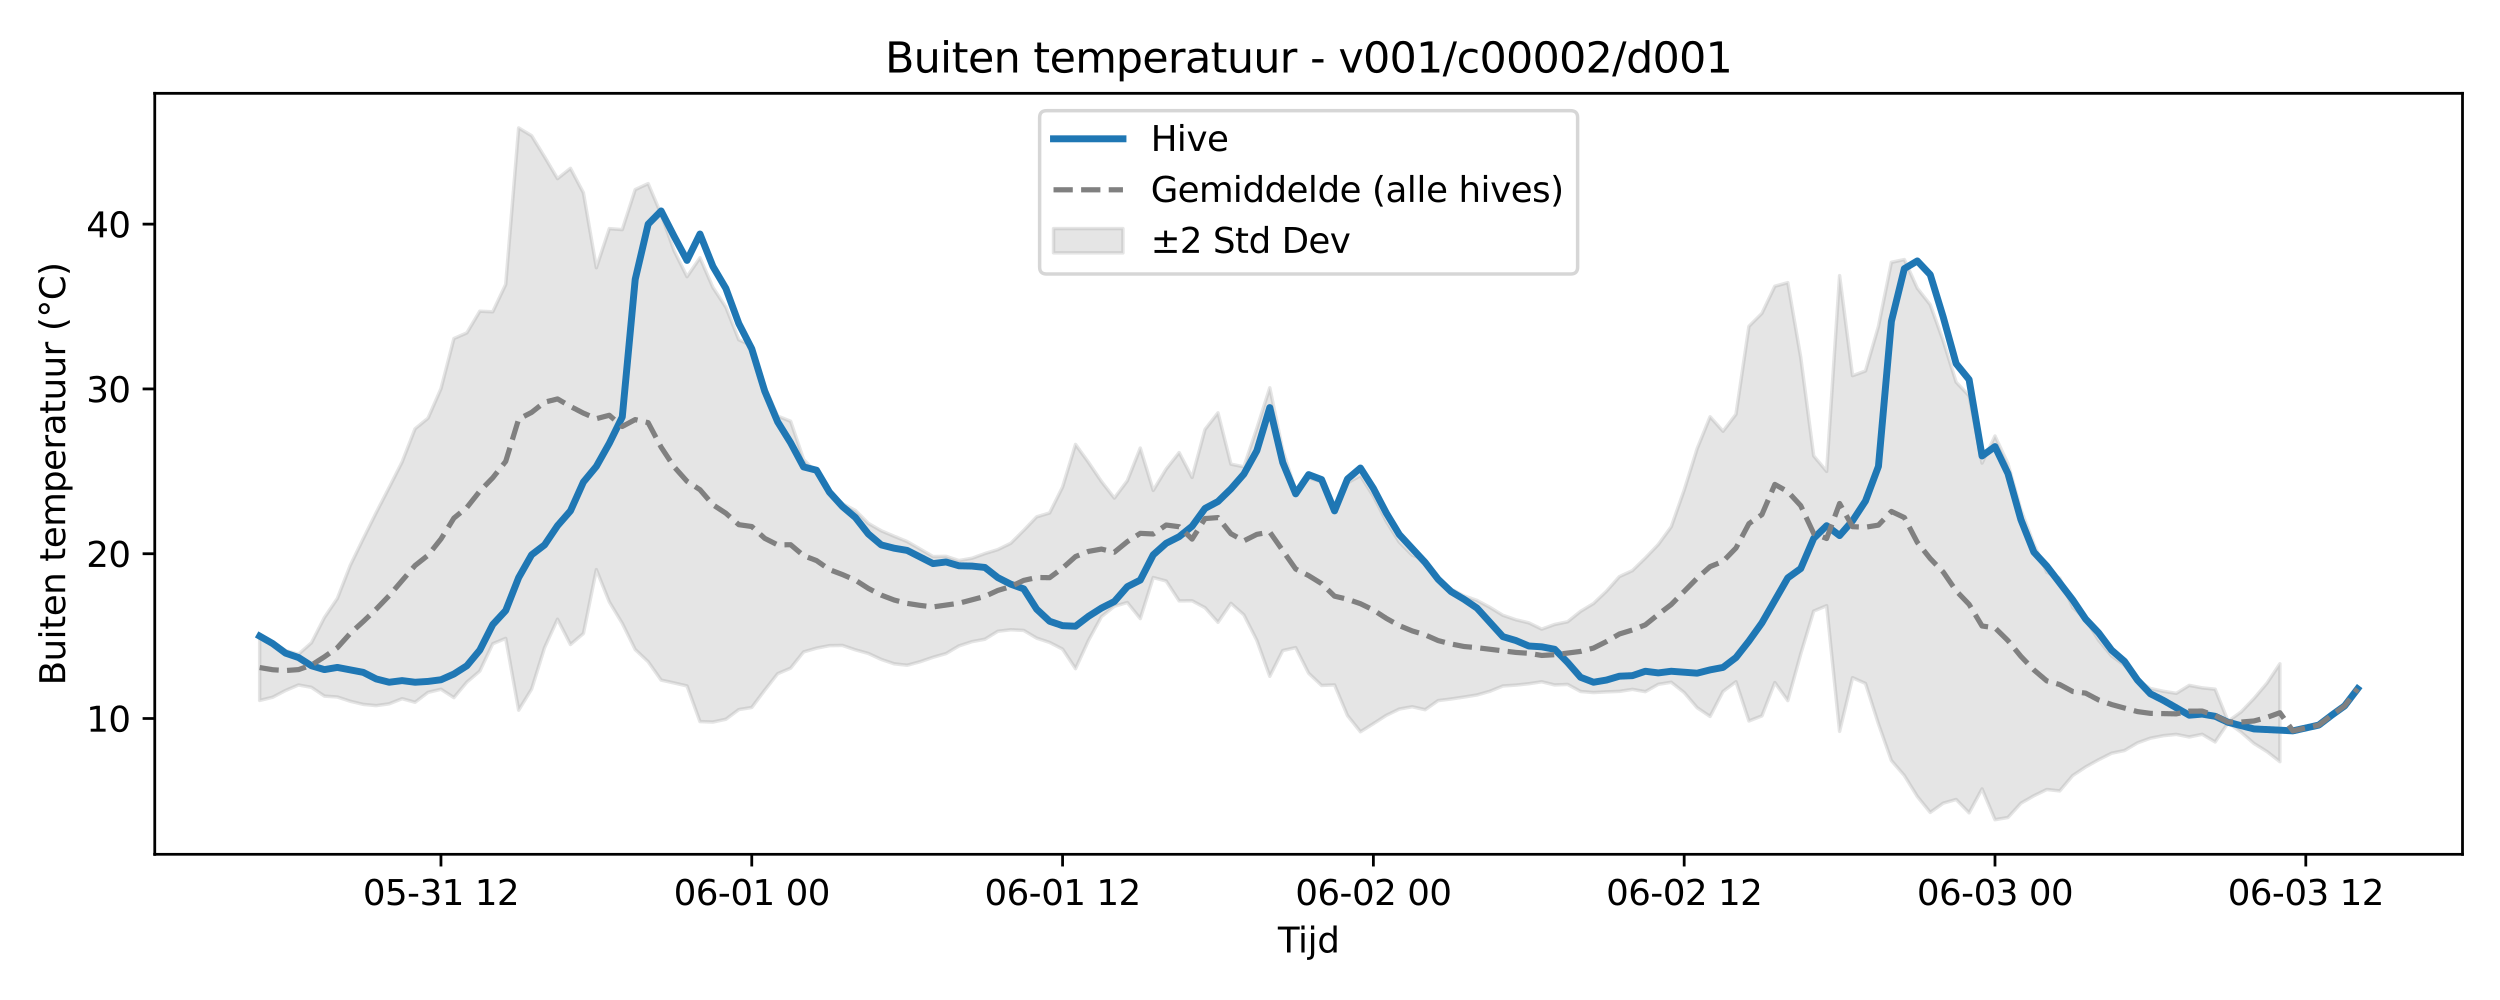 <?xml version="1.0" encoding="utf-8" standalone="no"?>
<!DOCTYPE svg PUBLIC "-//W3C//DTD SVG 1.1//EN"
  "http://www.w3.org/Graphics/SVG/1.1/DTD/svg11.dtd">
<svg xmlns:xlink="http://www.w3.org/1999/xlink" width="720pt" height="288pt" viewBox="0 0 720 288" xmlns="http://www.w3.org/2000/svg" version="1.1">
 <defs>
  <style type="text/css">*{stroke-linejoin: round; stroke-linecap: butt}</style>
 </defs>
 <g id="figure_1">
  <g id="patch_1">
   <path d="M 0 288 
L 720 288 
L 720 0 
L 0 0 
z
" style="fill: #ffffff"/>
  </g>
  <g id="axes_1">
   <g id="patch_2">
    <path d="M 44.57 246.04 
L 709.2 246.04 
L 709.2 26.88 
L 44.57 26.88 
z
" style="fill: #ffffff"/>
   </g>
   <g id="FillBetweenPolyCollection_1">
    <defs>
     <path id="mf8a4cff9f6" d="M 74.78 -105.236 
L 74.78 -86.266 
L 78.51 -87.184 
L 82.24 -89.134 
L 85.97 -90.727 
L 89.699 -90.047 
L 93.429 -87.52 
L 97.159 -87.263 
L 100.888 -86.037 
L 104.618 -85.136 
L 108.348 -84.778 
L 112.077 -85.296 
L 115.807 -86.785 
L 119.537 -85.745 
L 123.266 -88.594 
L 126.996 -89.489 
L 130.726 -87.082 
L 134.455 -91.539 
L 138.185 -94.733 
L 141.915 -102.599 
L 145.644 -104.147 
L 149.374 -83.462 
L 153.104 -89.549 
L 156.834 -101.487 
L 160.563 -109.662 
L 164.293 -102.379 
L 168.023 -105.554 
L 171.752 -123.949 
L 175.482 -114.654 
L 179.212 -108.478 
L 182.941 -100.929 
L 186.671 -97.42 
L 190.401 -92.135 
L 194.13 -91.308 
L 197.86 -90.444 
L 201.59 -80.182 
L 205.319 -80.052 
L 209.049 -80.852 
L 212.779 -83.643 
L 216.509 -84.246 
L 220.238 -89.214 
L 223.968 -93.976 
L 227.698 -95.57 
L 231.427 -100.243 
L 235.157 -101.325 
L 238.887 -102.056 
L 242.616 -102.113 
L 246.346 -100.852 
L 250.076 -99.803 
L 253.805 -98.083 
L 257.535 -96.818 
L 261.265 -96.413 
L 264.994 -97.418 
L 268.724 -98.711 
L 272.454 -99.766 
L 276.183 -101.98 
L 279.913 -103.198 
L 283.643 -103.898 
L 287.373 -106.19 
L 291.102 -106.634 
L 294.832 -106.436 
L 298.562 -104.211 
L 302.291 -102.979 
L 306.021 -101.054 
L 309.751 -95.421 
L 313.48 -103.541 
L 317.21 -110.378 
L 320.94 -113.392 
L 324.669 -114.474 
L 328.399 -109.835 
L 332.129 -121.669 
L 335.858 -120.664 
L 339.588 -114.949 
L 343.318 -114.971 
L 347.048 -112.98 
L 350.777 -108.771 
L 354.507 -114.234 
L 358.237 -110.917 
L 361.966 -103.578 
L 365.696 -93.223 
L 369.426 -100.642 
L 373.155 -101.481 
L 376.885 -94.111 
L 380.615 -90.589 
L 384.344 -90.745 
L 388.074 -81.924 
L 391.804 -77.248 
L 395.533 -79.58 
L 399.263 -81.986 
L 402.993 -83.786 
L 406.722 -84.459 
L 410.452 -83.599 
L 414.182 -86.228 
L 417.912 -86.689 
L 421.641 -87.251 
L 425.371 -87.849 
L 429.101 -88.907 
L 432.83 -90.441 
L 436.56 -90.683 
L 440.29 -91.083 
L 444.019 -91.65 
L 447.749 -90.733 
L 451.479 -90.885 
L 455.208 -88.855 
L 458.938 -88.542 
L 462.668 -88.742 
L 466.397 -88.882 
L 470.127 -89.466 
L 473.857 -88.799 
L 477.587 -90.916 
L 481.316 -91.505 
L 485.046 -88.54 
L 488.776 -84.179 
L 492.505 -81.658 
L 496.235 -88.871 
L 499.965 -91.66 
L 503.694 -80.353 
L 507.424 -81.822 
L 511.154 -91.415 
L 514.883 -86.228 
L 518.613 -99.674 
L 522.343 -112.008 
L 526.072 -113.565 
L 529.802 -77.364 
L 533.532 -92.825 
L 537.261 -91.159 
L 540.991 -79.538 
L 544.721 -68.97 
L 548.451 -64.642 
L 552.18 -58.621 
L 555.91 -54.022 
L 559.64 -56.68 
L 563.369 -57.75 
L 567.099 -53.906 
L 570.829 -60.795 
L 574.558 -51.922 
L 578.288 -52.56 
L 582.018 -56.667 
L 585.747 -58.809 
L 589.477 -60.629 
L 593.207 -60.218 
L 596.936 -64.631 
L 600.666 -67.114 
L 604.396 -69.188 
L 608.126 -71.068 
L 611.855 -71.847 
L 615.585 -74.048 
L 619.315 -75.4 
L 623.044 -76.122 
L 626.774 -76.496 
L 630.504 -75.75 
L 634.233 -76.522 
L 637.963 -74.315 
L 641.693 -79.821 
L 645.422 -77.136 
L 649.152 -73.873 
L 652.882 -71.546 
L 656.611 -68.64 
L 656.611 -96.828 
L 656.611 -96.828 
L 652.882 -91.233 
L 649.152 -86.849 
L 645.422 -82.953 
L 641.693 -80.269 
L 637.963 -89.519 
L 634.233 -89.895 
L 630.504 -90.615 
L 626.774 -88.317 
L 623.044 -88.916 
L 619.315 -89.707 
L 615.585 -92.075 
L 611.855 -96.378 
L 608.126 -99.123 
L 604.396 -103.625 
L 600.666 -109.639 
L 596.936 -113.063 
L 593.207 -121.491 
L 589.477 -123.166 
L 585.747 -131.337 
L 582.018 -141.283 
L 578.288 -154.46 
L 574.558 -162.428 
L 570.829 -154.64 
L 567.099 -174.002 
L 563.369 -177.932 
L 559.64 -189.85 
L 555.91 -200.237 
L 552.18 -204.993 
L 548.451 -213.255 
L 544.721 -212.453 
L 540.991 -193.997 
L 537.261 -181.157 
L 533.532 -179.802 
L 529.802 -208.624 
L 526.072 -152.249 
L 522.343 -156.707 
L 518.613 -185.048 
L 514.883 -206.607 
L 511.154 -205.563 
L 507.424 -197.747 
L 503.694 -194.018 
L 499.965 -168.701 
L 496.235 -163.806 
L 492.505 -167.968 
L 488.776 -158.781 
L 485.046 -146.848 
L 481.316 -136.291 
L 477.587 -131.185 
L 473.857 -127.29 
L 470.127 -123.663 
L 466.397 -121.942 
L 462.668 -117.743 
L 458.938 -114.192 
L 455.208 -111.935 
L 451.479 -108.933 
L 447.749 -108.159 
L 444.019 -106.812 
L 440.29 -108.622 
L 436.56 -109.52 
L 432.83 -110.801 
L 429.101 -113.081 
L 425.371 -115.088 
L 421.641 -116.364 
L 417.912 -118.394 
L 414.182 -120.799 
L 410.452 -126.743 
L 406.722 -128.127 
L 402.993 -131.874 
L 399.263 -137.832 
L 395.533 -145.074 
L 391.804 -151.022 
L 388.074 -148.922 
L 384.344 -141.864 
L 380.615 -149.251 
L 376.885 -150.34 
L 373.155 -146.766 
L 369.426 -158.408 
L 365.696 -176.313 
L 361.966 -164.625 
L 358.237 -153.557 
L 354.507 -154.33 
L 350.777 -169.104 
L 347.048 -164.329 
L 343.318 -150.496 
L 339.588 -157.66 
L 335.858 -152.929 
L 332.129 -146.76 
L 328.399 -158.955 
L 324.669 -149.547 
L 320.94 -144.55 
L 317.21 -149.35 
L 313.48 -154.853 
L 309.751 -160.006 
L 306.021 -147.736 
L 302.291 -140.274 
L 298.562 -139.156 
L 294.832 -135.258 
L 291.102 -131.535 
L 287.373 -129.719 
L 283.643 -128.575 
L 279.913 -127.219 
L 276.183 -126.561 
L 272.454 -127.781 
L 268.724 -127.706 
L 264.994 -129.88 
L 261.265 -132.038 
L 257.535 -133.554 
L 253.805 -135.136 
L 250.076 -137.281 
L 246.346 -141 
L 242.616 -142.948 
L 238.887 -145.852 
L 235.157 -151.781 
L 231.427 -155.711 
L 227.698 -166.68 
L 223.968 -168.174 
L 220.238 -176.706 
L 216.509 -188.476 
L 212.779 -190.141 
L 209.049 -199.531 
L 205.319 -205.212 
L 201.59 -213.761 
L 197.86 -208.311 
L 194.13 -215.82 
L 190.401 -226.305 
L 186.671 -235.121 
L 182.941 -233.397 
L 179.212 -221.871 
L 175.482 -222.158 
L 171.752 -210.897 
L 168.023 -232.478 
L 164.293 -239.518 
L 160.563 -236.551 
L 156.834 -242.851 
L 153.104 -248.913 
L 149.374 -251.158 
L 145.644 -206.089 
L 141.915 -198.213 
L 138.185 -198.373 
L 134.455 -192.143 
L 130.726 -190.499 
L 126.996 -176.047 
L 123.266 -167.563 
L 119.537 -164.514 
L 115.807 -154.954 
L 112.077 -147.607 
L 108.348 -140.373 
L 104.618 -132.875 
L 100.888 -125.193 
L 97.159 -115.651 
L 93.429 -110.152 
L 89.699 -102.879 
L 85.97 -99.578 
L 82.24 -100.627 
L 78.51 -103.052 
L 74.78 -105.236 
z
" style="stroke: #808080; stroke-opacity: 0.2"/>
    </defs>
    <g clip-path="url(#p63d4a16bd7)">
     <use xlink:href="#mf8a4cff9f6" x="0" y="288" style="fill: #808080; fill-opacity: 0.2; stroke: #808080; stroke-opacity: 0.2"/>
    </g>
   </g>
   <g id="matplotlib.axis_1">
    <g id="xtick_1">
     <g id="line2d_1">
      <defs>
       <path id="m3c9919de7a" d="M 0 0 
L 0 3.5 
" style="stroke: #000000; stroke-width: 0.8"/>
      </defs>
      <g>
       <use xlink:href="#m3c9919de7a" x="126.996" y="246.04" style="stroke: #000000; stroke-width: 0.8"/>
      </g>
     </g>
     <g id="text_1">
      <!-- 05-31 12 -->
      <g transform="translate(104.516 260.638) scale(0.1 -0.1)">
       <defs>
        <path id="DejaVuSans-30" d="M 2034 4250 
Q 1547 4250 1301 3770 
Q 1056 3291 1056 2328 
Q 1056 1369 1301 889 
Q 1547 409 2034 409 
Q 2525 409 2770 889 
Q 3016 1369 3016 2328 
Q 3016 3291 2770 3770 
Q 2525 4250 2034 4250 
z
M 2034 4750 
Q 2819 4750 3233 4129 
Q 3647 3509 3647 2328 
Q 3647 1150 3233 529 
Q 2819 -91 2034 -91 
Q 1250 -91 836 529 
Q 422 1150 422 2328 
Q 422 3509 836 4129 
Q 1250 4750 2034 4750 
z
" transform="scale(0.016)"/>
        <path id="DejaVuSans-35" d="M 691 4666 
L 3169 4666 
L 3169 4134 
L 1269 4134 
L 1269 2991 
Q 1406 3038 1543 3061 
Q 1681 3084 1819 3084 
Q 2600 3084 3056 2656 
Q 3513 2228 3513 1497 
Q 3513 744 3044 326 
Q 2575 -91 1722 -91 
Q 1428 -91 1123 -41 
Q 819 9 494 109 
L 494 744 
Q 775 591 1075 516 
Q 1375 441 1709 441 
Q 2250 441 2565 725 
Q 2881 1009 2881 1497 
Q 2881 1984 2565 2268 
Q 2250 2553 1709 2553 
Q 1456 2553 1204 2497 
Q 953 2441 691 2322 
L 691 4666 
z
" transform="scale(0.016)"/>
        <path id="DejaVuSans-2d" d="M 313 2009 
L 1997 2009 
L 1997 1497 
L 313 1497 
L 313 2009 
z
" transform="scale(0.016)"/>
        <path id="DejaVuSans-33" d="M 2597 2516 
Q 3050 2419 3304 2112 
Q 3559 1806 3559 1356 
Q 3559 666 3084 287 
Q 2609 -91 1734 -91 
Q 1441 -91 1130 -33 
Q 819 25 488 141 
L 488 750 
Q 750 597 1062 519 
Q 1375 441 1716 441 
Q 2309 441 2620 675 
Q 2931 909 2931 1356 
Q 2931 1769 2642 2001 
Q 2353 2234 1838 2234 
L 1294 2234 
L 1294 2753 
L 1863 2753 
Q 2328 2753 2575 2939 
Q 2822 3125 2822 3475 
Q 2822 3834 2567 4026 
Q 2313 4219 1838 4219 
Q 1578 4219 1281 4162 
Q 984 4106 628 3988 
L 628 4550 
Q 988 4650 1302 4700 
Q 1616 4750 1894 4750 
Q 2613 4750 3031 4423 
Q 3450 4097 3450 3541 
Q 3450 3153 3228 2886 
Q 3006 2619 2597 2516 
z
" transform="scale(0.016)"/>
        <path id="DejaVuSans-31" d="M 794 531 
L 1825 531 
L 1825 4091 
L 703 3866 
L 703 4441 
L 1819 4666 
L 2450 4666 
L 2450 531 
L 3481 531 
L 3481 0 
L 794 0 
L 794 531 
z
" transform="scale(0.016)"/>
        <path id="DejaVuSans-20" transform="scale(0.016)"/>
        <path id="DejaVuSans-32" d="M 1228 531 
L 3431 531 
L 3431 0 
L 469 0 
L 469 531 
Q 828 903 1448 1529 
Q 2069 2156 2228 2338 
Q 2531 2678 2651 2914 
Q 2772 3150 2772 3378 
Q 2772 3750 2511 3984 
Q 2250 4219 1831 4219 
Q 1534 4219 1204 4116 
Q 875 4013 500 3803 
L 500 4441 
Q 881 4594 1212 4672 
Q 1544 4750 1819 4750 
Q 2544 4750 2975 4387 
Q 3406 4025 3406 3419 
Q 3406 3131 3298 2873 
Q 3191 2616 2906 2266 
Q 2828 2175 2409 1742 
Q 1991 1309 1228 531 
z
" transform="scale(0.016)"/>
       </defs>
       <use xlink:href="#DejaVuSans-30"/>
       <use xlink:href="#DejaVuSans-35" transform="translate(63.623 0)"/>
       <use xlink:href="#DejaVuSans-2d" transform="translate(127.246 0)"/>
       <use xlink:href="#DejaVuSans-33" transform="translate(163.33 0)"/>
       <use xlink:href="#DejaVuSans-31" transform="translate(226.953 0)"/>
       <use xlink:href="#DejaVuSans-20" transform="translate(290.576 0)"/>
       <use xlink:href="#DejaVuSans-31" transform="translate(322.363 0)"/>
       <use xlink:href="#DejaVuSans-32" transform="translate(385.986 0)"/>
      </g>
     </g>
    </g>
    <g id="xtick_2">
     <g id="line2d_2">
      <g>
       <use xlink:href="#m3c9919de7a" x="216.509" y="246.04" style="stroke: #000000; stroke-width: 0.8"/>
      </g>
     </g>
     <g id="text_2">
      <!-- 06-01 00 -->
      <g transform="translate(194.028 260.638) scale(0.1 -0.1)">
       <defs>
        <path id="DejaVuSans-36" d="M 2113 2584 
Q 1688 2584 1439 2293 
Q 1191 2003 1191 1497 
Q 1191 994 1439 701 
Q 1688 409 2113 409 
Q 2538 409 2786 701 
Q 3034 994 3034 1497 
Q 3034 2003 2786 2293 
Q 2538 2584 2113 2584 
z
M 3366 4563 
L 3366 3988 
Q 3128 4100 2886 4159 
Q 2644 4219 2406 4219 
Q 1781 4219 1451 3797 
Q 1122 3375 1075 2522 
Q 1259 2794 1537 2939 
Q 1816 3084 2150 3084 
Q 2853 3084 3261 2657 
Q 3669 2231 3669 1497 
Q 3669 778 3244 343 
Q 2819 -91 2113 -91 
Q 1303 -91 875 529 
Q 447 1150 447 2328 
Q 447 3434 972 4092 
Q 1497 4750 2381 4750 
Q 2619 4750 2861 4703 
Q 3103 4656 3366 4563 
z
" transform="scale(0.016)"/>
       </defs>
       <use xlink:href="#DejaVuSans-30"/>
       <use xlink:href="#DejaVuSans-36" transform="translate(63.623 0)"/>
       <use xlink:href="#DejaVuSans-2d" transform="translate(127.246 0)"/>
       <use xlink:href="#DejaVuSans-30" transform="translate(163.33 0)"/>
       <use xlink:href="#DejaVuSans-31" transform="translate(226.953 0)"/>
       <use xlink:href="#DejaVuSans-20" transform="translate(290.576 0)"/>
       <use xlink:href="#DejaVuSans-30" transform="translate(322.363 0)"/>
       <use xlink:href="#DejaVuSans-30" transform="translate(385.986 0)"/>
      </g>
     </g>
    </g>
    <g id="xtick_3">
     <g id="line2d_3">
      <g>
       <use xlink:href="#m3c9919de7a" x="306.021" y="246.04" style="stroke: #000000; stroke-width: 0.8"/>
      </g>
     </g>
     <g id="text_3">
      <!-- 06-01 12 -->
      <g transform="translate(283.541 260.638) scale(0.1 -0.1)">
       <use xlink:href="#DejaVuSans-30"/>
       <use xlink:href="#DejaVuSans-36" transform="translate(63.623 0)"/>
       <use xlink:href="#DejaVuSans-2d" transform="translate(127.246 0)"/>
       <use xlink:href="#DejaVuSans-30" transform="translate(163.33 0)"/>
       <use xlink:href="#DejaVuSans-31" transform="translate(226.953 0)"/>
       <use xlink:href="#DejaVuSans-20" transform="translate(290.576 0)"/>
       <use xlink:href="#DejaVuSans-31" transform="translate(322.363 0)"/>
       <use xlink:href="#DejaVuSans-32" transform="translate(385.986 0)"/>
      </g>
     </g>
    </g>
    <g id="xtick_4">
     <g id="line2d_4">
      <g>
       <use xlink:href="#m3c9919de7a" x="395.533" y="246.04" style="stroke: #000000; stroke-width: 0.8"/>
      </g>
     </g>
     <g id="text_4">
      <!-- 06-02 00 -->
      <g transform="translate(373.053 260.638) scale(0.1 -0.1)">
       <use xlink:href="#DejaVuSans-30"/>
       <use xlink:href="#DejaVuSans-36" transform="translate(63.623 0)"/>
       <use xlink:href="#DejaVuSans-2d" transform="translate(127.246 0)"/>
       <use xlink:href="#DejaVuSans-30" transform="translate(163.33 0)"/>
       <use xlink:href="#DejaVuSans-32" transform="translate(226.953 0)"/>
       <use xlink:href="#DejaVuSans-20" transform="translate(290.576 0)"/>
       <use xlink:href="#DejaVuSans-30" transform="translate(322.363 0)"/>
       <use xlink:href="#DejaVuSans-30" transform="translate(385.986 0)"/>
      </g>
     </g>
    </g>
    <g id="xtick_5">
     <g id="line2d_5">
      <g>
       <use xlink:href="#m3c9919de7a" x="485.046" y="246.04" style="stroke: #000000; stroke-width: 0.8"/>
      </g>
     </g>
     <g id="text_5">
      <!-- 06-02 12 -->
      <g transform="translate(462.565 260.638) scale(0.1 -0.1)">
       <use xlink:href="#DejaVuSans-30"/>
       <use xlink:href="#DejaVuSans-36" transform="translate(63.623 0)"/>
       <use xlink:href="#DejaVuSans-2d" transform="translate(127.246 0)"/>
       <use xlink:href="#DejaVuSans-30" transform="translate(163.33 0)"/>
       <use xlink:href="#DejaVuSans-32" transform="translate(226.953 0)"/>
       <use xlink:href="#DejaVuSans-20" transform="translate(290.576 0)"/>
       <use xlink:href="#DejaVuSans-31" transform="translate(322.363 0)"/>
       <use xlink:href="#DejaVuSans-32" transform="translate(385.986 0)"/>
      </g>
     </g>
    </g>
    <g id="xtick_6">
     <g id="line2d_6">
      <g>
       <use xlink:href="#m3c9919de7a" x="574.558" y="246.04" style="stroke: #000000; stroke-width: 0.8"/>
      </g>
     </g>
     <g id="text_6">
      <!-- 06-03 00 -->
      <g transform="translate(552.078 260.638) scale(0.1 -0.1)">
       <use xlink:href="#DejaVuSans-30"/>
       <use xlink:href="#DejaVuSans-36" transform="translate(63.623 0)"/>
       <use xlink:href="#DejaVuSans-2d" transform="translate(127.246 0)"/>
       <use xlink:href="#DejaVuSans-30" transform="translate(163.33 0)"/>
       <use xlink:href="#DejaVuSans-33" transform="translate(226.953 0)"/>
       <use xlink:href="#DejaVuSans-20" transform="translate(290.576 0)"/>
       <use xlink:href="#DejaVuSans-30" transform="translate(322.363 0)"/>
       <use xlink:href="#DejaVuSans-30" transform="translate(385.986 0)"/>
      </g>
     </g>
    </g>
    <g id="xtick_7">
     <g id="line2d_7">
      <g>
       <use xlink:href="#m3c9919de7a" x="664.071" y="246.04" style="stroke: #000000; stroke-width: 0.8"/>
      </g>
     </g>
     <g id="text_7">
      <!-- 06-03 12 -->
      <g transform="translate(641.59 260.638) scale(0.1 -0.1)">
       <use xlink:href="#DejaVuSans-30"/>
       <use xlink:href="#DejaVuSans-36" transform="translate(63.623 0)"/>
       <use xlink:href="#DejaVuSans-2d" transform="translate(127.246 0)"/>
       <use xlink:href="#DejaVuSans-30" transform="translate(163.33 0)"/>
       <use xlink:href="#DejaVuSans-33" transform="translate(226.953 0)"/>
       <use xlink:href="#DejaVuSans-20" transform="translate(290.576 0)"/>
       <use xlink:href="#DejaVuSans-31" transform="translate(322.363 0)"/>
       <use xlink:href="#DejaVuSans-32" transform="translate(385.986 0)"/>
      </g>
     </g>
    </g>
    <g id="text_8">
     <!-- Tijd -->
     <g transform="translate(368.035 274.317) scale(0.1 -0.1)">
      <defs>
       <path id="DejaVuSans-54" d="M -19 4666 
L 3928 4666 
L 3928 4134 
L 2272 4134 
L 2272 0 
L 1638 0 
L 1638 4134 
L -19 4134 
L -19 4666 
z
" transform="scale(0.016)"/>
       <path id="DejaVuSans-69" d="M 603 3500 
L 1178 3500 
L 1178 0 
L 603 0 
L 603 3500 
z
M 603 4863 
L 1178 4863 
L 1178 4134 
L 603 4134 
L 603 4863 
z
" transform="scale(0.016)"/>
       <path id="DejaVuSans-6a" d="M 603 3500 
L 1178 3500 
L 1178 -63 
Q 1178 -731 923 -1031 
Q 669 -1331 103 -1331 
L -116 -1331 
L -116 -844 
L 38 -844 
Q 366 -844 484 -692 
Q 603 -541 603 -63 
L 603 3500 
z
M 603 4863 
L 1178 4863 
L 1178 4134 
L 603 4134 
L 603 4863 
z
" transform="scale(0.016)"/>
       <path id="DejaVuSans-64" d="M 2906 2969 
L 2906 4863 
L 3481 4863 
L 3481 0 
L 2906 0 
L 2906 525 
Q 2725 213 2448 61 
Q 2172 -91 1784 -91 
Q 1150 -91 751 415 
Q 353 922 353 1747 
Q 353 2572 751 3078 
Q 1150 3584 1784 3584 
Q 2172 3584 2448 3432 
Q 2725 3281 2906 2969 
z
M 947 1747 
Q 947 1113 1208 752 
Q 1469 391 1925 391 
Q 2381 391 2643 752 
Q 2906 1113 2906 1747 
Q 2906 2381 2643 2742 
Q 2381 3103 1925 3103 
Q 1469 3103 1208 2742 
Q 947 2381 947 1747 
z
" transform="scale(0.016)"/>
      </defs>
      <use xlink:href="#DejaVuSans-54"/>
      <use xlink:href="#DejaVuSans-69" transform="translate(57.959 0)"/>
      <use xlink:href="#DejaVuSans-6a" transform="translate(85.742 0)"/>
      <use xlink:href="#DejaVuSans-64" transform="translate(113.525 0)"/>
     </g>
    </g>
   </g>
   <g id="matplotlib.axis_2">
    <g id="ytick_1">
     <g id="line2d_8">
      <defs>
       <path id="m0434b552be" d="M 0 0 
L -3.5 0 
" style="stroke: #000000; stroke-width: 0.8"/>
      </defs>
      <g>
       <use xlink:href="#m0434b552be" x="44.57" y="206.927" style="stroke: #000000; stroke-width: 0.8"/>
      </g>
     </g>
     <g id="text_9">
      <!-- 10 -->
      <g transform="translate(24.845 210.726) scale(0.1 -0.1)">
       <use xlink:href="#DejaVuSans-31"/>
       <use xlink:href="#DejaVuSans-30" transform="translate(63.623 0)"/>
      </g>
     </g>
    </g>
    <g id="ytick_2">
     <g id="line2d_9">
      <g>
       <use xlink:href="#m0434b552be" x="44.57" y="159.469" style="stroke: #000000; stroke-width: 0.8"/>
      </g>
     </g>
     <g id="text_10">
      <!-- 20 -->
      <g transform="translate(24.845 163.269) scale(0.1 -0.1)">
       <use xlink:href="#DejaVuSans-32"/>
       <use xlink:href="#DejaVuSans-30" transform="translate(63.623 0)"/>
      </g>
     </g>
    </g>
    <g id="ytick_3">
     <g id="line2d_10">
      <g>
       <use xlink:href="#m0434b552be" x="44.57" y="112.012" style="stroke: #000000; stroke-width: 0.8"/>
      </g>
     </g>
     <g id="text_11">
      <!-- 30 -->
      <g transform="translate(24.845 115.811) scale(0.1 -0.1)">
       <use xlink:href="#DejaVuSans-33"/>
       <use xlink:href="#DejaVuSans-30" transform="translate(63.623 0)"/>
      </g>
     </g>
    </g>
    <g id="ytick_4">
     <g id="line2d_11">
      <g>
       <use xlink:href="#m0434b552be" x="44.57" y="64.555" style="stroke: #000000; stroke-width: 0.8"/>
      </g>
     </g>
     <g id="text_12">
      <!-- 40 -->
      <g transform="translate(24.845 68.354) scale(0.1 -0.1)">
       <defs>
        <path id="DejaVuSans-34" d="M 2419 4116 
L 825 1625 
L 2419 1625 
L 2419 4116 
z
M 2253 4666 
L 3047 4666 
L 3047 1625 
L 3713 1625 
L 3713 1100 
L 3047 1100 
L 3047 0 
L 2419 0 
L 2419 1100 
L 313 1100 
L 313 1709 
L 2253 4666 
z
" transform="scale(0.016)"/>
       </defs>
       <use xlink:href="#DejaVuSans-34"/>
       <use xlink:href="#DejaVuSans-30" transform="translate(63.623 0)"/>
      </g>
     </g>
    </g>
    <g id="text_13">
     <!-- Buiten temperatuur (°C) -->
     <g transform="translate(18.765 197.355) rotate(-90) scale(0.1 -0.1)">
      <defs>
       <path id="DejaVuSans-42" d="M 1259 2228 
L 1259 519 
L 2272 519 
Q 2781 519 3026 730 
Q 3272 941 3272 1375 
Q 3272 1813 3026 2020 
Q 2781 2228 2272 2228 
L 1259 2228 
z
M 1259 4147 
L 1259 2741 
L 2194 2741 
Q 2656 2741 2882 2914 
Q 3109 3088 3109 3444 
Q 3109 3797 2882 3972 
Q 2656 4147 2194 4147 
L 1259 4147 
z
M 628 4666 
L 2241 4666 
Q 2963 4666 3353 4366 
Q 3744 4066 3744 3513 
Q 3744 3084 3544 2831 
Q 3344 2578 2956 2516 
Q 3422 2416 3680 2098 
Q 3938 1781 3938 1306 
Q 3938 681 3513 340 
Q 3088 0 2303 0 
L 628 0 
L 628 4666 
z
" transform="scale(0.016)"/>
       <path id="DejaVuSans-75" d="M 544 1381 
L 544 3500 
L 1119 3500 
L 1119 1403 
Q 1119 906 1312 657 
Q 1506 409 1894 409 
Q 2359 409 2629 706 
Q 2900 1003 2900 1516 
L 2900 3500 
L 3475 3500 
L 3475 0 
L 2900 0 
L 2900 538 
Q 2691 219 2414 64 
Q 2138 -91 1772 -91 
Q 1169 -91 856 284 
Q 544 659 544 1381 
z
M 1991 3584 
L 1991 3584 
z
" transform="scale(0.016)"/>
       <path id="DejaVuSans-74" d="M 1172 4494 
L 1172 3500 
L 2356 3500 
L 2356 3053 
L 1172 3053 
L 1172 1153 
Q 1172 725 1289 603 
Q 1406 481 1766 481 
L 2356 481 
L 2356 0 
L 1766 0 
Q 1100 0 847 248 
Q 594 497 594 1153 
L 594 3053 
L 172 3053 
L 172 3500 
L 594 3500 
L 594 4494 
L 1172 4494 
z
" transform="scale(0.016)"/>
       <path id="DejaVuSans-65" d="M 3597 1894 
L 3597 1613 
L 953 1613 
Q 991 1019 1311 708 
Q 1631 397 2203 397 
Q 2534 397 2845 478 
Q 3156 559 3463 722 
L 3463 178 
Q 3153 47 2828 -22 
Q 2503 -91 2169 -91 
Q 1331 -91 842 396 
Q 353 884 353 1716 
Q 353 2575 817 3079 
Q 1281 3584 2069 3584 
Q 2775 3584 3186 3129 
Q 3597 2675 3597 1894 
z
M 3022 2063 
Q 3016 2534 2758 2815 
Q 2500 3097 2075 3097 
Q 1594 3097 1305 2825 
Q 1016 2553 972 2059 
L 3022 2063 
z
" transform="scale(0.016)"/>
       <path id="DejaVuSans-6e" d="M 3513 2113 
L 3513 0 
L 2938 0 
L 2938 2094 
Q 2938 2591 2744 2837 
Q 2550 3084 2163 3084 
Q 1697 3084 1428 2787 
Q 1159 2491 1159 1978 
L 1159 0 
L 581 0 
L 581 3500 
L 1159 3500 
L 1159 2956 
Q 1366 3272 1645 3428 
Q 1925 3584 2291 3584 
Q 2894 3584 3203 3211 
Q 3513 2838 3513 2113 
z
" transform="scale(0.016)"/>
       <path id="DejaVuSans-6d" d="M 3328 2828 
Q 3544 3216 3844 3400 
Q 4144 3584 4550 3584 
Q 5097 3584 5394 3201 
Q 5691 2819 5691 2113 
L 5691 0 
L 5113 0 
L 5113 2094 
Q 5113 2597 4934 2840 
Q 4756 3084 4391 3084 
Q 3944 3084 3684 2787 
Q 3425 2491 3425 1978 
L 3425 0 
L 2847 0 
L 2847 2094 
Q 2847 2600 2669 2842 
Q 2491 3084 2119 3084 
Q 1678 3084 1418 2786 
Q 1159 2488 1159 1978 
L 1159 0 
L 581 0 
L 581 3500 
L 1159 3500 
L 1159 2956 
Q 1356 3278 1631 3431 
Q 1906 3584 2284 3584 
Q 2666 3584 2933 3390 
Q 3200 3197 3328 2828 
z
" transform="scale(0.016)"/>
       <path id="DejaVuSans-70" d="M 1159 525 
L 1159 -1331 
L 581 -1331 
L 581 3500 
L 1159 3500 
L 1159 2969 
Q 1341 3281 1617 3432 
Q 1894 3584 2278 3584 
Q 2916 3584 3314 3078 
Q 3713 2572 3713 1747 
Q 3713 922 3314 415 
Q 2916 -91 2278 -91 
Q 1894 -91 1617 61 
Q 1341 213 1159 525 
z
M 3116 1747 
Q 3116 2381 2855 2742 
Q 2594 3103 2138 3103 
Q 1681 3103 1420 2742 
Q 1159 2381 1159 1747 
Q 1159 1113 1420 752 
Q 1681 391 2138 391 
Q 2594 391 2855 752 
Q 3116 1113 3116 1747 
z
" transform="scale(0.016)"/>
       <path id="DejaVuSans-72" d="M 2631 2963 
Q 2534 3019 2420 3045 
Q 2306 3072 2169 3072 
Q 1681 3072 1420 2755 
Q 1159 2438 1159 1844 
L 1159 0 
L 581 0 
L 581 3500 
L 1159 3500 
L 1159 2956 
Q 1341 3275 1631 3429 
Q 1922 3584 2338 3584 
Q 2397 3584 2469 3576 
Q 2541 3569 2628 3553 
L 2631 2963 
z
" transform="scale(0.016)"/>
       <path id="DejaVuSans-61" d="M 2194 1759 
Q 1497 1759 1228 1600 
Q 959 1441 959 1056 
Q 959 750 1161 570 
Q 1363 391 1709 391 
Q 2188 391 2477 730 
Q 2766 1069 2766 1631 
L 2766 1759 
L 2194 1759 
z
M 3341 1997 
L 3341 0 
L 2766 0 
L 2766 531 
Q 2569 213 2275 61 
Q 1981 -91 1556 -91 
Q 1019 -91 701 211 
Q 384 513 384 1019 
Q 384 1609 779 1909 
Q 1175 2209 1959 2209 
L 2766 2209 
L 2766 2266 
Q 2766 2663 2505 2880 
Q 2244 3097 1772 3097 
Q 1472 3097 1187 3025 
Q 903 2953 641 2809 
L 641 3341 
Q 956 3463 1253 3523 
Q 1550 3584 1831 3584 
Q 2591 3584 2966 3190 
Q 3341 2797 3341 1997 
z
" transform="scale(0.016)"/>
       <path id="DejaVuSans-28" d="M 1984 4856 
Q 1566 4138 1362 3434 
Q 1159 2731 1159 2009 
Q 1159 1288 1364 580 
Q 1569 -128 1984 -844 
L 1484 -844 
Q 1016 -109 783 600 
Q 550 1309 550 2009 
Q 550 2706 781 3412 
Q 1013 4119 1484 4856 
L 1984 4856 
z
" transform="scale(0.016)"/>
       <path id="DejaVuSans-b0" d="M 1600 4347 
Q 1350 4347 1178 4173 
Q 1006 4000 1006 3750 
Q 1006 3503 1178 3333 
Q 1350 3163 1600 3163 
Q 1850 3163 2022 3333 
Q 2194 3503 2194 3750 
Q 2194 3997 2020 4172 
Q 1847 4347 1600 4347 
z
M 1600 4750 
Q 1800 4750 1984 4673 
Q 2169 4597 2303 4453 
Q 2447 4313 2519 4134 
Q 2591 3956 2591 3750 
Q 2591 3338 2302 3052 
Q 2013 2766 1594 2766 
Q 1172 2766 890 3047 
Q 609 3328 609 3750 
Q 609 4169 896 4459 
Q 1184 4750 1600 4750 
z
" transform="scale(0.016)"/>
       <path id="DejaVuSans-43" d="M 4122 4306 
L 4122 3641 
Q 3803 3938 3442 4084 
Q 3081 4231 2675 4231 
Q 1875 4231 1450 3742 
Q 1025 3253 1025 2328 
Q 1025 1406 1450 917 
Q 1875 428 2675 428 
Q 3081 428 3442 575 
Q 3803 722 4122 1019 
L 4122 359 
Q 3791 134 3420 21 
Q 3050 -91 2638 -91 
Q 1578 -91 968 557 
Q 359 1206 359 2328 
Q 359 3453 968 4101 
Q 1578 4750 2638 4750 
Q 3056 4750 3426 4639 
Q 3797 4528 4122 4306 
z
" transform="scale(0.016)"/>
       <path id="DejaVuSans-29" d="M 513 4856 
L 1013 4856 
Q 1481 4119 1714 3412 
Q 1947 2706 1947 2009 
Q 1947 1309 1714 600 
Q 1481 -109 1013 -844 
L 513 -844 
Q 928 -128 1133 580 
Q 1338 1288 1338 2009 
Q 1338 2731 1133 3434 
Q 928 4138 513 4856 
z
" transform="scale(0.016)"/>
      </defs>
      <use xlink:href="#DejaVuSans-42"/>
      <use xlink:href="#DejaVuSans-75" transform="translate(68.604 0)"/>
      <use xlink:href="#DejaVuSans-69" transform="translate(131.982 0)"/>
      <use xlink:href="#DejaVuSans-74" transform="translate(159.766 0)"/>
      <use xlink:href="#DejaVuSans-65" transform="translate(198.975 0)"/>
      <use xlink:href="#DejaVuSans-6e" transform="translate(260.498 0)"/>
      <use xlink:href="#DejaVuSans-20" transform="translate(323.877 0)"/>
      <use xlink:href="#DejaVuSans-74" transform="translate(355.664 0)"/>
      <use xlink:href="#DejaVuSans-65" transform="translate(394.873 0)"/>
      <use xlink:href="#DejaVuSans-6d" transform="translate(456.396 0)"/>
      <use xlink:href="#DejaVuSans-70" transform="translate(553.809 0)"/>
      <use xlink:href="#DejaVuSans-65" transform="translate(617.285 0)"/>
      <use xlink:href="#DejaVuSans-72" transform="translate(678.809 0)"/>
      <use xlink:href="#DejaVuSans-61" transform="translate(719.922 0)"/>
      <use xlink:href="#DejaVuSans-74" transform="translate(781.201 0)"/>
      <use xlink:href="#DejaVuSans-75" transform="translate(820.41 0)"/>
      <use xlink:href="#DejaVuSans-75" transform="translate(883.789 0)"/>
      <use xlink:href="#DejaVuSans-72" transform="translate(947.168 0)"/>
      <use xlink:href="#DejaVuSans-20" transform="translate(988.281 0)"/>
      <use xlink:href="#DejaVuSans-28" transform="translate(1020.068 0)"/>
      <use xlink:href="#DejaVuSans-b0" transform="translate(1059.082 0)"/>
      <use xlink:href="#DejaVuSans-43" transform="translate(1109.082 0)"/>
      <use xlink:href="#DejaVuSans-29" transform="translate(1178.906 0)"/>
     </g>
    </g>
   </g>
   <g id="line2d_12">
    <path d="M 74.78 183.198 
L 78.51 185.334 
L 82.24 188.102 
L 85.97 189.368 
L 89.699 191.741 
L 93.429 192.848 
L 97.159 192.215 
L 104.618 193.639 
L 108.348 195.537 
L 112.077 196.486 
L 115.807 196.012 
L 119.537 196.486 
L 123.266 196.249 
L 126.996 195.774 
L 130.726 194.113 
L 134.455 191.741 
L 138.185 187.232 
L 141.915 179.876 
L 145.644 175.842 
L 149.374 166.351 
L 153.104 159.786 
L 156.834 156.938 
L 160.563 151.402 
L 164.293 147.131 
L 168.023 138.825 
L 171.752 134.317 
L 175.482 127.673 
L 179.212 120.08 
L 182.941 80.453 
L 186.671 64.555 
L 190.401 60.758 
L 194.13 68.035 
L 197.86 74.995 
L 201.59 67.402 
L 205.319 76.735 
L 209.049 83.063 
L 212.779 93.187 
L 216.509 100.464 
L 220.238 112.645 
L 223.968 121.504 
L 227.698 127.515 
L 231.427 134.475 
L 235.157 135.424 
L 238.887 141.752 
L 242.616 145.865 
L 246.346 149.029 
L 250.076 153.775 
L 253.805 156.938 
L 257.535 157.888 
L 261.265 158.52 
L 268.724 162.317 
L 272.454 161.842 
L 276.183 162.95 
L 279.913 163.029 
L 283.643 163.424 
L 287.373 166.351 
L 291.102 168.249 
L 294.832 169.594 
L 298.562 175.447 
L 302.291 178.927 
L 306.021 180.193 
L 309.751 180.351 
L 313.48 177.503 
L 317.21 175.13 
L 320.94 173.232 
L 324.669 168.961 
L 328.399 167.063 
L 332.129 159.786 
L 335.858 156.464 
L 339.588 154.566 
L 343.318 151.56 
L 347.048 146.419 
L 350.777 144.441 
L 354.507 140.803 
L 358.237 136.532 
L 361.966 129.809 
L 365.696 117.391 
L 369.426 133.21 
L 373.155 142.227 
L 376.885 136.69 
L 380.615 138.114 
L 384.344 147.131 
L 388.074 137.955 
L 391.804 134.792 
L 395.533 140.645 
L 399.263 147.763 
L 402.993 153.933 
L 410.452 162.001 
L 414.182 166.825 
L 417.912 170.385 
L 421.641 172.599 
L 425.371 175.13 
L 432.83 183.356 
L 436.56 184.464 
L 440.29 186.046 
L 444.019 186.283 
L 447.749 186.995 
L 451.479 190.791 
L 455.208 195.063 
L 458.938 196.486 
L 462.668 195.854 
L 466.397 194.746 
L 470.127 194.588 
L 473.857 193.322 
L 477.587 193.797 
L 481.316 193.322 
L 488.776 193.876 
L 492.505 192.927 
L 496.235 192.215 
L 499.965 189.368 
L 503.694 184.622 
L 507.424 179.402 
L 514.883 166.43 
L 518.613 163.741 
L 522.343 155.04 
L 526.072 151.402 
L 529.802 154.249 
L 533.532 149.978 
L 537.261 144.283 
L 540.991 134.317 
L 544.721 92.554 
L 548.451 77.368 
L 552.18 75.153 
L 555.91 79.108 
L 559.64 91.289 
L 563.369 104.735 
L 567.099 109.323 
L 570.829 131.311 
L 574.558 128.622 
L 578.288 136.374 
L 582.018 149.662 
L 585.747 158.995 
L 589.477 163.029 
L 596.936 172.758 
L 600.666 178.294 
L 604.396 182.249 
L 608.126 187.232 
L 611.855 190.475 
L 615.585 195.854 
L 619.315 199.808 
L 623.044 201.707 
L 630.504 205.978 
L 634.233 205.661 
L 637.963 206.294 
L 641.693 208.034 
L 649.152 209.933 
L 660.341 210.486 
L 667.8 208.825 
L 671.53 205.978 
L 675.26 203.289 
L 678.99 198.385 
L 678.99 198.385 
" clip-path="url(#p63d4a16bd7)" style="fill: none; stroke: #1f77b4; stroke-width: 2; stroke-linecap: square"/>
   </g>
   <g id="line2d_13">
    <path d="M 74.78 192.249 
L 78.51 192.882 
L 82.24 193.119 
L 85.97 192.848 
L 89.699 191.537 
L 93.429 189.164 
L 97.159 186.543 
L 100.888 182.385 
L 104.618 178.995 
L 108.348 175.424 
L 112.077 171.549 
L 119.537 162.871 
L 123.266 159.921 
L 126.996 155.232 
L 130.726 149.21 
L 134.455 146.159 
L 138.185 141.447 
L 141.915 137.594 
L 145.644 132.882 
L 149.374 120.69 
L 153.104 118.769 
L 156.834 115.831 
L 160.563 114.893 
L 164.293 117.052 
L 168.023 118.984 
L 171.752 120.577 
L 175.482 119.594 
L 179.212 122.826 
L 182.941 120.837 
L 186.671 121.729 
L 190.401 128.78 
L 194.13 134.436 
L 197.86 138.622 
L 201.59 141.029 
L 205.319 145.368 
L 209.049 147.808 
L 212.779 151.108 
L 216.509 151.639 
L 220.238 155.04 
L 223.968 156.925 
L 227.698 156.875 
L 231.427 160.023 
L 235.157 161.447 
L 238.887 164.046 
L 242.616 165.469 
L 246.346 167.074 
L 250.076 169.458 
L 253.805 171.39 
L 257.535 172.814 
L 261.265 173.775 
L 264.994 174.351 
L 268.724 174.791 
L 276.183 173.729 
L 283.643 171.763 
L 287.373 170.046 
L 291.102 168.916 
L 294.832 167.153 
L 298.562 166.317 
L 302.291 166.373 
L 306.021 163.605 
L 309.751 160.287 
L 313.48 158.803 
L 317.21 158.136 
L 320.94 159.029 
L 324.669 155.989 
L 328.399 153.605 
L 332.129 153.786 
L 335.858 151.204 
L 339.588 151.695 
L 343.318 155.266 
L 347.048 149.345 
L 350.777 149.063 
L 354.507 153.718 
L 358.237 155.763 
L 361.966 153.899 
L 365.696 153.232 
L 373.155 163.876 
L 376.885 165.775 
L 380.615 168.08 
L 384.344 171.695 
L 388.074 172.577 
L 391.804 173.865 
L 395.533 175.673 
L 399.263 178.091 
L 402.993 180.17 
L 406.722 181.707 
L 410.452 182.829 
L 414.182 184.486 
L 417.912 185.458 
L 421.641 186.193 
L 425.371 186.532 
L 436.56 187.899 
L 440.29 188.147 
L 444.019 188.769 
L 447.749 188.554 
L 455.208 187.605 
L 458.938 186.633 
L 462.668 184.758 
L 466.397 182.588 
L 470.127 181.436 
L 473.857 179.955 
L 477.587 176.95 
L 481.316 174.102 
L 488.776 166.52 
L 492.505 163.187 
L 496.235 161.662 
L 499.965 157.82 
L 503.694 150.814 
L 507.424 148.215 
L 511.154 139.511 
L 514.883 141.583 
L 518.613 145.639 
L 522.343 153.643 
L 526.072 155.093 
L 529.802 145.006 
L 533.532 151.686 
L 537.261 151.842 
L 540.991 151.232 
L 544.721 147.289 
L 548.451 149.051 
L 552.18 156.193 
L 555.91 160.871 
L 559.64 164.735 
L 563.369 170.159 
L 567.099 174.046 
L 570.829 180.283 
L 574.558 180.825 
L 578.288 184.49 
L 582.018 189.025 
L 585.747 192.927 
L 589.477 196.102 
L 593.207 197.145 
L 596.936 199.153 
L 600.666 199.624 
L 604.396 201.594 
L 608.126 202.904 
L 615.585 204.938 
L 619.315 205.447 
L 626.774 205.594 
L 630.504 204.818 
L 634.233 204.791 
L 637.963 206.083 
L 641.693 207.955 
L 645.422 207.955 
L 649.152 207.639 
L 652.882 206.611 
L 656.611 205.266 
L 660.341 210.486 
L 667.8 208.825 
L 671.53 205.978 
L 675.26 203.289 
L 678.99 198.385 
L 678.99 198.385 
" clip-path="url(#p63d4a16bd7)" style="fill: none; stroke-dasharray: 5.55,2.4; stroke-dashoffset: 0; stroke: #808080; stroke-width: 1.5"/>
   </g>
   <g id="patch_3">
    <path d="M 44.57 246.04 
L 44.57 26.88 
" style="fill: none; stroke: #000000; stroke-width: 0.8; stroke-linejoin: miter; stroke-linecap: square"/>
   </g>
   <g id="patch_4">
    <path d="M 709.2 246.04 
L 709.2 26.88 
" style="fill: none; stroke: #000000; stroke-width: 0.8; stroke-linejoin: miter; stroke-linecap: square"/>
   </g>
   <g id="patch_5">
    <path d="M 44.57 246.04 
L 709.2 246.04 
" style="fill: none; stroke: #000000; stroke-width: 0.8; stroke-linejoin: miter; stroke-linecap: square"/>
   </g>
   <g id="patch_6">
    <path d="M 44.57 26.88 
L 709.2 26.88 
" style="fill: none; stroke: #000000; stroke-width: 0.8; stroke-linejoin: miter; stroke-linecap: square"/>
   </g>
   <g id="text_14">
    <!-- Buiten temperatuur - v001/c00002/d001 -->
    <g transform="translate(254.916 20.88) scale(0.12 -0.12)">
     <defs>
      <path id="DejaVuSans-76" d="M 191 3500 
L 800 3500 
L 1894 563 
L 2988 3500 
L 3597 3500 
L 2284 0 
L 1503 0 
L 191 3500 
z
" transform="scale(0.016)"/>
      <path id="DejaVuSans-2f" d="M 1625 4666 
L 2156 4666 
L 531 -594 
L 0 -594 
L 1625 4666 
z
" transform="scale(0.016)"/>
      <path id="DejaVuSans-63" d="M 3122 3366 
L 3122 2828 
Q 2878 2963 2633 3030 
Q 2388 3097 2138 3097 
Q 1578 3097 1268 2742 
Q 959 2388 959 1747 
Q 959 1106 1268 751 
Q 1578 397 2138 397 
Q 2388 397 2633 464 
Q 2878 531 3122 666 
L 3122 134 
Q 2881 22 2623 -34 
Q 2366 -91 2075 -91 
Q 1284 -91 818 406 
Q 353 903 353 1747 
Q 353 2603 823 3093 
Q 1294 3584 2113 3584 
Q 2378 3584 2631 3529 
Q 2884 3475 3122 3366 
z
" transform="scale(0.016)"/>
     </defs>
     <use xlink:href="#DejaVuSans-42"/>
     <use xlink:href="#DejaVuSans-75" transform="translate(68.604 0)"/>
     <use xlink:href="#DejaVuSans-69" transform="translate(131.982 0)"/>
     <use xlink:href="#DejaVuSans-74" transform="translate(159.766 0)"/>
     <use xlink:href="#DejaVuSans-65" transform="translate(198.975 0)"/>
     <use xlink:href="#DejaVuSans-6e" transform="translate(260.498 0)"/>
     <use xlink:href="#DejaVuSans-20" transform="translate(323.877 0)"/>
     <use xlink:href="#DejaVuSans-74" transform="translate(355.664 0)"/>
     <use xlink:href="#DejaVuSans-65" transform="translate(394.873 0)"/>
     <use xlink:href="#DejaVuSans-6d" transform="translate(456.396 0)"/>
     <use xlink:href="#DejaVuSans-70" transform="translate(553.809 0)"/>
     <use xlink:href="#DejaVuSans-65" transform="translate(617.285 0)"/>
     <use xlink:href="#DejaVuSans-72" transform="translate(678.809 0)"/>
     <use xlink:href="#DejaVuSans-61" transform="translate(719.922 0)"/>
     <use xlink:href="#DejaVuSans-74" transform="translate(781.201 0)"/>
     <use xlink:href="#DejaVuSans-75" transform="translate(820.41 0)"/>
     <use xlink:href="#DejaVuSans-75" transform="translate(883.789 0)"/>
     <use xlink:href="#DejaVuSans-72" transform="translate(947.168 0)"/>
     <use xlink:href="#DejaVuSans-20" transform="translate(988.281 0)"/>
     <use xlink:href="#DejaVuSans-2d" transform="translate(1020.068 0)"/>
     <use xlink:href="#DejaVuSans-20" transform="translate(1056.152 0)"/>
     <use xlink:href="#DejaVuSans-76" transform="translate(1087.939 0)"/>
     <use xlink:href="#DejaVuSans-30" transform="translate(1147.119 0)"/>
     <use xlink:href="#DejaVuSans-30" transform="translate(1210.742 0)"/>
     <use xlink:href="#DejaVuSans-31" transform="translate(1274.365 0)"/>
     <use xlink:href="#DejaVuSans-2f" transform="translate(1337.988 0)"/>
     <use xlink:href="#DejaVuSans-63" transform="translate(1371.68 0)"/>
     <use xlink:href="#DejaVuSans-30" transform="translate(1426.66 0)"/>
     <use xlink:href="#DejaVuSans-30" transform="translate(1490.283 0)"/>
     <use xlink:href="#DejaVuSans-30" transform="translate(1553.906 0)"/>
     <use xlink:href="#DejaVuSans-30" transform="translate(1617.529 0)"/>
     <use xlink:href="#DejaVuSans-32" transform="translate(1681.152 0)"/>
     <use xlink:href="#DejaVuSans-2f" transform="translate(1744.775 0)"/>
     <use xlink:href="#DejaVuSans-64" transform="translate(1778.467 0)"/>
     <use xlink:href="#DejaVuSans-30" transform="translate(1841.943 0)"/>
     <use xlink:href="#DejaVuSans-30" transform="translate(1905.566 0)"/>
     <use xlink:href="#DejaVuSans-31" transform="translate(1969.189 0)"/>
    </g>
   </g>
   <g id="legend_1">
    <g id="patch_7">
     <path d="M 301.413 78.914 
L 452.357 78.914 
Q 454.357 78.914 454.357 76.914 
L 454.357 33.88 
Q 454.357 31.88 452.357 31.88 
L 301.413 31.88 
Q 299.413 31.88 299.413 33.88 
L 299.413 76.914 
Q 299.413 78.914 301.413 78.914 
z
" style="fill: #ffffff; opacity: 0.8; stroke: #cccccc; stroke-linejoin: miter"/>
    </g>
    <g id="line2d_14">
     <path d="M 303.413 39.978 
L 313.413 39.978 
L 323.413 39.978 
" style="fill: none; stroke: #1f77b4; stroke-width: 2; stroke-linecap: square"/>
    </g>
    <g id="text_15">
     <!-- Hive -->
     <g transform="translate(331.413 43.478) scale(0.1 -0.1)">
      <defs>
       <path id="DejaVuSans-48" d="M 628 4666 
L 1259 4666 
L 1259 2753 
L 3553 2753 
L 3553 4666 
L 4184 4666 
L 4184 0 
L 3553 0 
L 3553 2222 
L 1259 2222 
L 1259 0 
L 628 0 
L 628 4666 
z
" transform="scale(0.016)"/>
      </defs>
      <use xlink:href="#DejaVuSans-48"/>
      <use xlink:href="#DejaVuSans-69" transform="translate(75.195 0)"/>
      <use xlink:href="#DejaVuSans-76" transform="translate(102.979 0)"/>
      <use xlink:href="#DejaVuSans-65" transform="translate(162.158 0)"/>
     </g>
    </g>
    <g id="line2d_15">
     <path d="M 303.413 54.657 
L 313.413 54.657 
L 323.413 54.657 
" style="fill: none; stroke-dasharray: 5.55,2.4; stroke-dashoffset: 0; stroke: #808080; stroke-width: 1.5"/>
    </g>
    <g id="text_16">
     <!-- Gemiddelde (alle hives) -->
     <g transform="translate(331.413 58.157) scale(0.1 -0.1)">
      <defs>
       <path id="DejaVuSans-47" d="M 3809 666 
L 3809 1919 
L 2778 1919 
L 2778 2438 
L 4434 2438 
L 4434 434 
Q 4069 175 3628 42 
Q 3188 -91 2688 -91 
Q 1594 -91 976 548 
Q 359 1188 359 2328 
Q 359 3472 976 4111 
Q 1594 4750 2688 4750 
Q 3144 4750 3555 4637 
Q 3966 4525 4313 4306 
L 4313 3634 
Q 3963 3931 3569 4081 
Q 3175 4231 2741 4231 
Q 1884 4231 1454 3753 
Q 1025 3275 1025 2328 
Q 1025 1384 1454 906 
Q 1884 428 2741 428 
Q 3075 428 3337 486 
Q 3600 544 3809 666 
z
" transform="scale(0.016)"/>
       <path id="DejaVuSans-6c" d="M 603 4863 
L 1178 4863 
L 1178 0 
L 603 0 
L 603 4863 
z
" transform="scale(0.016)"/>
       <path id="DejaVuSans-68" d="M 3513 2113 
L 3513 0 
L 2938 0 
L 2938 2094 
Q 2938 2591 2744 2837 
Q 2550 3084 2163 3084 
Q 1697 3084 1428 2787 
Q 1159 2491 1159 1978 
L 1159 0 
L 581 0 
L 581 4863 
L 1159 4863 
L 1159 2956 
Q 1366 3272 1645 3428 
Q 1925 3584 2291 3584 
Q 2894 3584 3203 3211 
Q 3513 2838 3513 2113 
z
" transform="scale(0.016)"/>
       <path id="DejaVuSans-73" d="M 2834 3397 
L 2834 2853 
Q 2591 2978 2328 3040 
Q 2066 3103 1784 3103 
Q 1356 3103 1142 2972 
Q 928 2841 928 2578 
Q 928 2378 1081 2264 
Q 1234 2150 1697 2047 
L 1894 2003 
Q 2506 1872 2764 1633 
Q 3022 1394 3022 966 
Q 3022 478 2636 193 
Q 2250 -91 1575 -91 
Q 1294 -91 989 -36 
Q 684 19 347 128 
L 347 722 
Q 666 556 975 473 
Q 1284 391 1588 391 
Q 1994 391 2212 530 
Q 2431 669 2431 922 
Q 2431 1156 2273 1281 
Q 2116 1406 1581 1522 
L 1381 1569 
Q 847 1681 609 1914 
Q 372 2147 372 2553 
Q 372 3047 722 3315 
Q 1072 3584 1716 3584 
Q 2034 3584 2315 3537 
Q 2597 3491 2834 3397 
z
" transform="scale(0.016)"/>
      </defs>
      <use xlink:href="#DejaVuSans-47"/>
      <use xlink:href="#DejaVuSans-65" transform="translate(77.49 0)"/>
      <use xlink:href="#DejaVuSans-6d" transform="translate(139.014 0)"/>
      <use xlink:href="#DejaVuSans-69" transform="translate(236.426 0)"/>
      <use xlink:href="#DejaVuSans-64" transform="translate(264.209 0)"/>
      <use xlink:href="#DejaVuSans-64" transform="translate(327.686 0)"/>
      <use xlink:href="#DejaVuSans-65" transform="translate(391.162 0)"/>
      <use xlink:href="#DejaVuSans-6c" transform="translate(452.686 0)"/>
      <use xlink:href="#DejaVuSans-64" transform="translate(480.469 0)"/>
      <use xlink:href="#DejaVuSans-65" transform="translate(543.945 0)"/>
      <use xlink:href="#DejaVuSans-20" transform="translate(605.469 0)"/>
      <use xlink:href="#DejaVuSans-28" transform="translate(637.256 0)"/>
      <use xlink:href="#DejaVuSans-61" transform="translate(676.27 0)"/>
      <use xlink:href="#DejaVuSans-6c" transform="translate(737.549 0)"/>
      <use xlink:href="#DejaVuSans-6c" transform="translate(765.332 0)"/>
      <use xlink:href="#DejaVuSans-65" transform="translate(793.115 0)"/>
      <use xlink:href="#DejaVuSans-20" transform="translate(854.639 0)"/>
      <use xlink:href="#DejaVuSans-68" transform="translate(886.426 0)"/>
      <use xlink:href="#DejaVuSans-69" transform="translate(949.805 0)"/>
      <use xlink:href="#DejaVuSans-76" transform="translate(977.588 0)"/>
      <use xlink:href="#DejaVuSans-65" transform="translate(1036.768 0)"/>
      <use xlink:href="#DejaVuSans-73" transform="translate(1098.291 0)"/>
      <use xlink:href="#DejaVuSans-29" transform="translate(1150.391 0)"/>
     </g>
    </g>
    <g id="patch_8">
     <path d="M 303.413 72.835 
L 323.413 72.835 
L 323.413 65.835 
L 303.413 65.835 
z
" style="fill: #808080; fill-opacity: 0.2; stroke: #808080; stroke-opacity: 0.2; stroke-linejoin: miter"/>
    </g>
    <g id="text_17">
     <!-- ±2 Std Dev -->
     <g transform="translate(331.413 72.835) scale(0.1 -0.1)">
      <defs>
       <path id="DejaVuSans-b1" d="M 2944 4013 
L 2944 2803 
L 4684 2803 
L 4684 2272 
L 2944 2272 
L 2944 1063 
L 2419 1063 
L 2419 2272 
L 678 2272 
L 678 2803 
L 2419 2803 
L 2419 4013 
L 2944 4013 
z
M 678 531 
L 4684 531 
L 4684 0 
L 678 0 
L 678 531 
z
" transform="scale(0.016)"/>
       <path id="DejaVuSans-53" d="M 3425 4513 
L 3425 3897 
Q 3066 4069 2747 4153 
Q 2428 4238 2131 4238 
Q 1616 4238 1336 4038 
Q 1056 3838 1056 3469 
Q 1056 3159 1242 3001 
Q 1428 2844 1947 2747 
L 2328 2669 
Q 3034 2534 3370 2195 
Q 3706 1856 3706 1288 
Q 3706 609 3251 259 
Q 2797 -91 1919 -91 
Q 1588 -91 1214 -16 
Q 841 59 441 206 
L 441 856 
Q 825 641 1194 531 
Q 1563 422 1919 422 
Q 2459 422 2753 634 
Q 3047 847 3047 1241 
Q 3047 1584 2836 1778 
Q 2625 1972 2144 2069 
L 1759 2144 
Q 1053 2284 737 2584 
Q 422 2884 422 3419 
Q 422 4038 858 4394 
Q 1294 4750 2059 4750 
Q 2388 4750 2728 4690 
Q 3069 4631 3425 4513 
z
" transform="scale(0.016)"/>
       <path id="DejaVuSans-44" d="M 1259 4147 
L 1259 519 
L 2022 519 
Q 2988 519 3436 956 
Q 3884 1394 3884 2338 
Q 3884 3275 3436 3711 
Q 2988 4147 2022 4147 
L 1259 4147 
z
M 628 4666 
L 1925 4666 
Q 3281 4666 3915 4102 
Q 4550 3538 4550 2338 
Q 4550 1131 3912 565 
Q 3275 0 1925 0 
L 628 0 
L 628 4666 
z
" transform="scale(0.016)"/>
      </defs>
      <use xlink:href="#DejaVuSans-b1"/>
      <use xlink:href="#DejaVuSans-32" transform="translate(83.789 0)"/>
      <use xlink:href="#DejaVuSans-20" transform="translate(147.412 0)"/>
      <use xlink:href="#DejaVuSans-53" transform="translate(179.199 0)"/>
      <use xlink:href="#DejaVuSans-74" transform="translate(242.676 0)"/>
      <use xlink:href="#DejaVuSans-64" transform="translate(281.885 0)"/>
      <use xlink:href="#DejaVuSans-20" transform="translate(345.361 0)"/>
      <use xlink:href="#DejaVuSans-44" transform="translate(377.148 0)"/>
      <use xlink:href="#DejaVuSans-65" transform="translate(454.15 0)"/>
      <use xlink:href="#DejaVuSans-76" transform="translate(515.674 0)"/>
     </g>
    </g>
   </g>
  </g>
 </g>
 <defs>
  <clipPath id="p63d4a16bd7">
   <rect x="44.57" y="26.88" width="664.63" height="219.16"/>
  </clipPath>
 </defs>
</svg>
